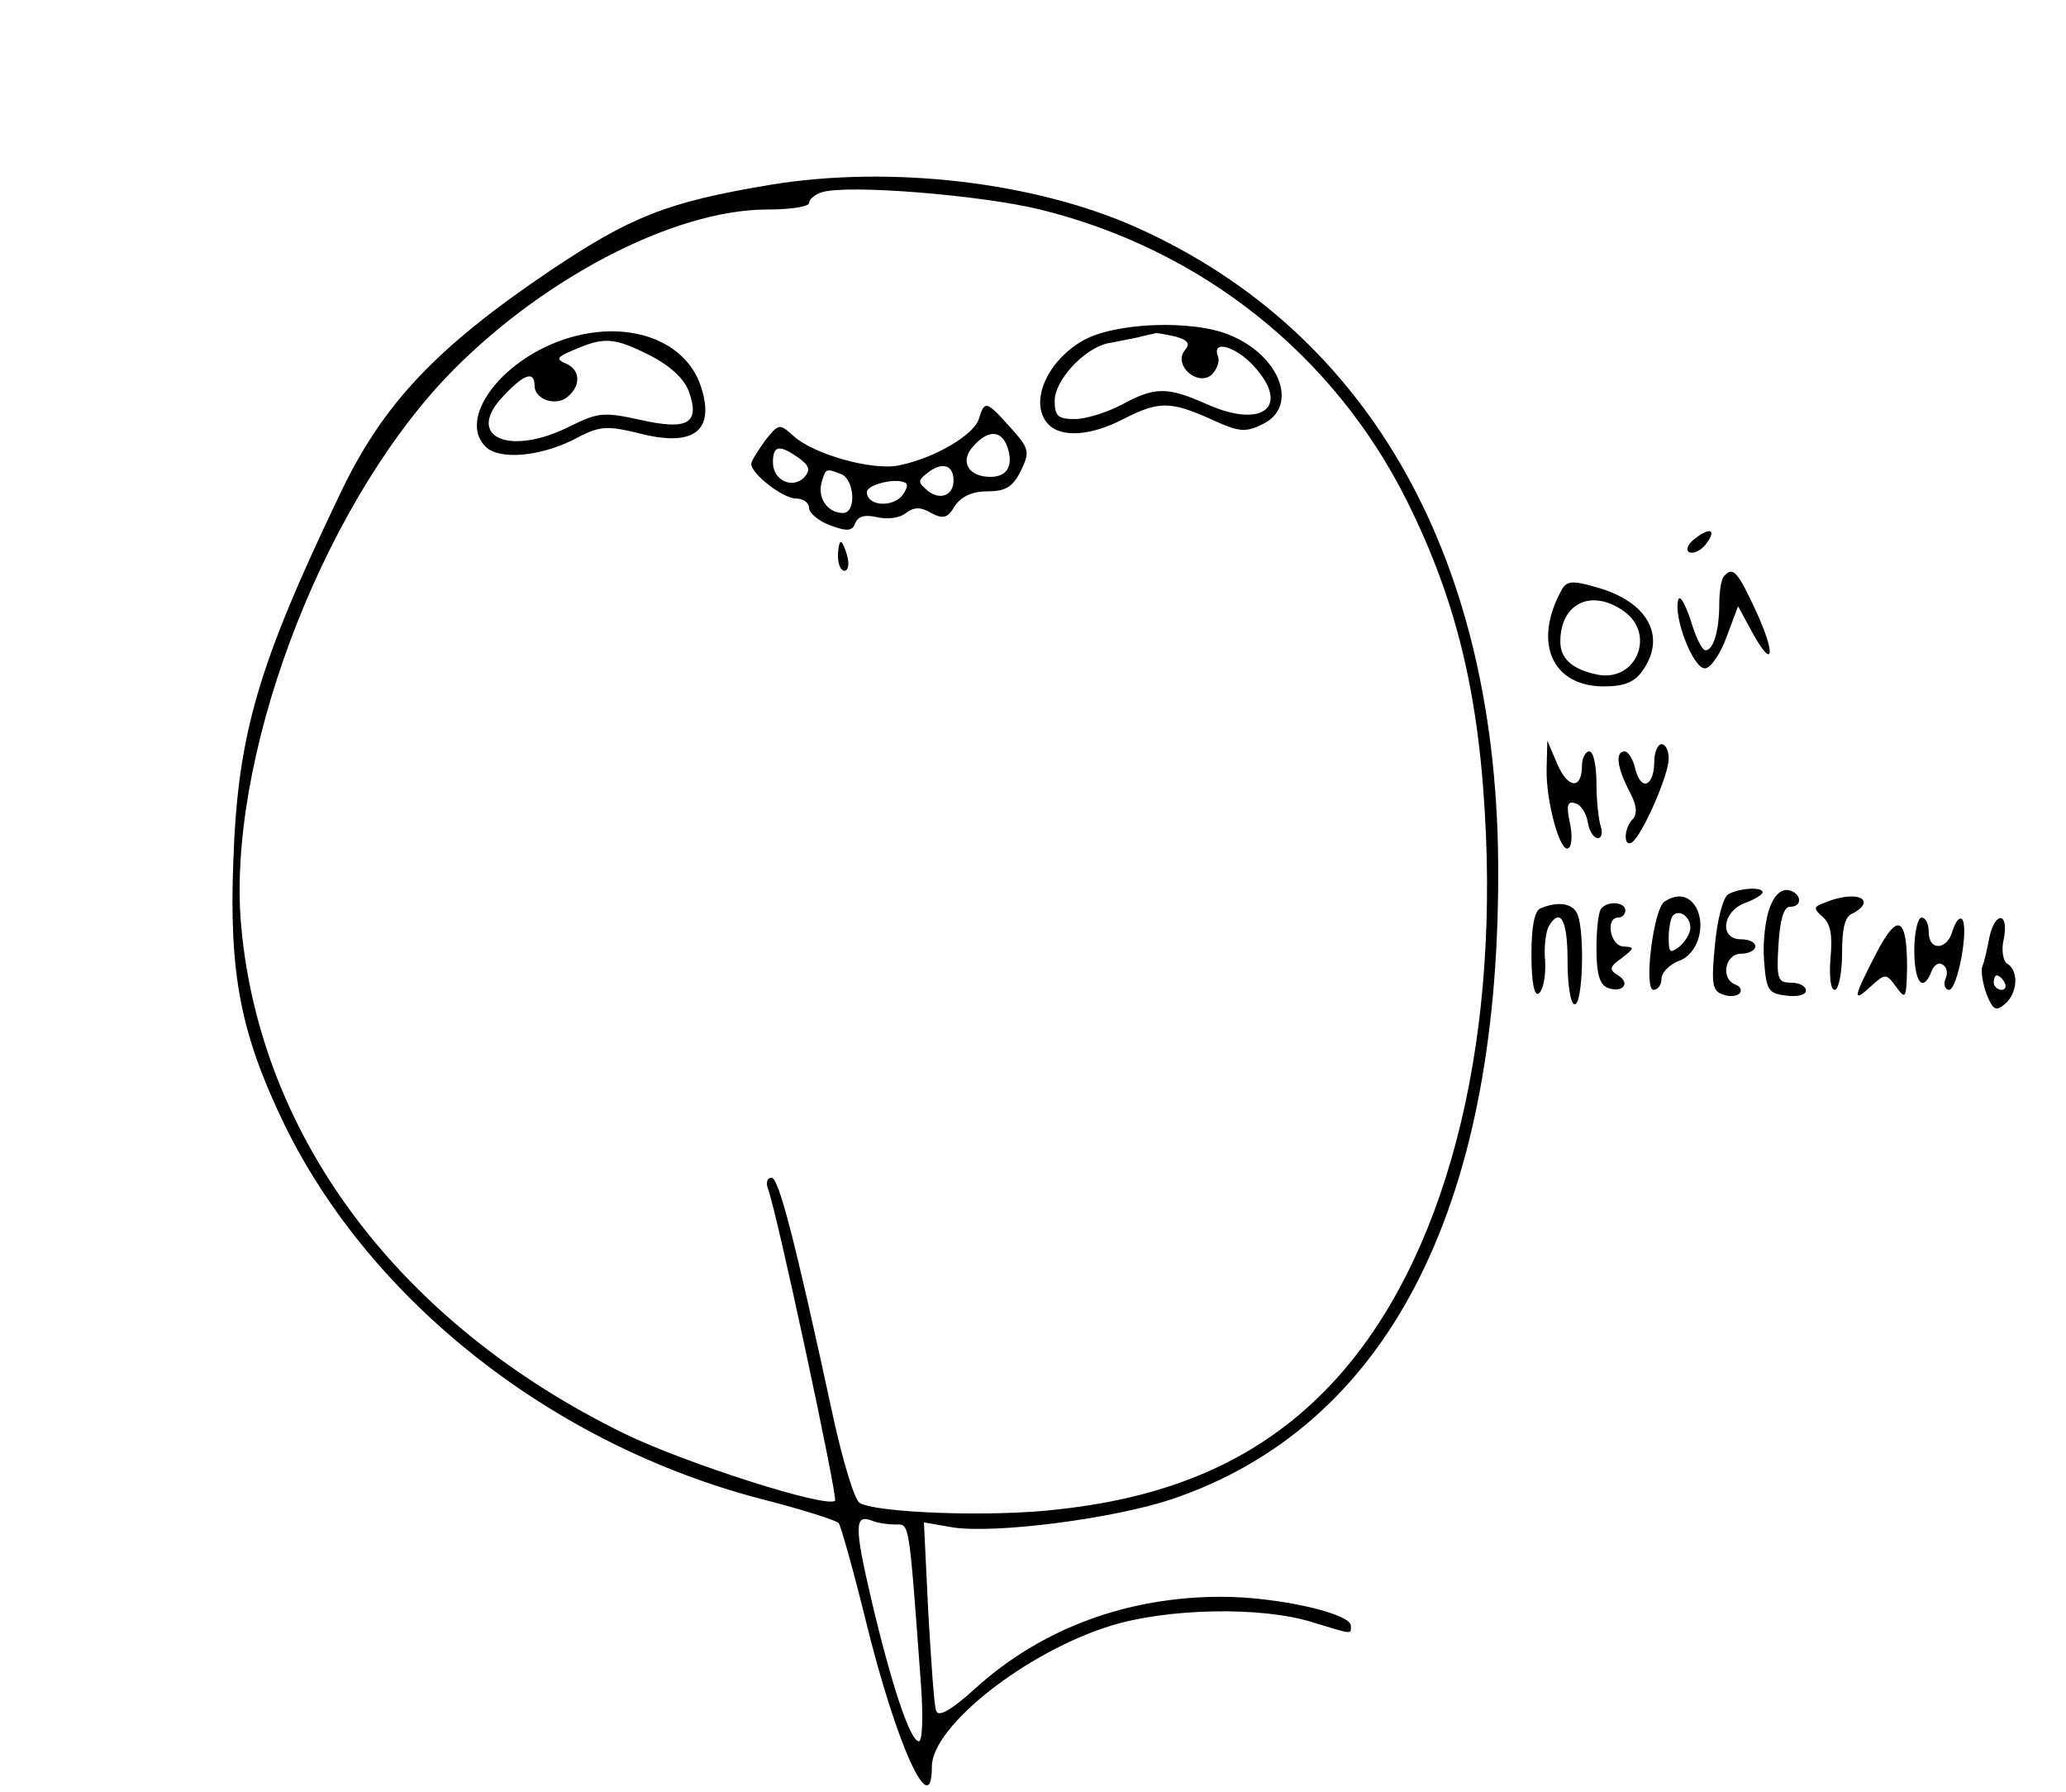 <?xml version="1.0" standalone="no"?>
<!DOCTYPE svg PUBLIC "-//W3C//DTD SVG 20010904//EN"
 "http://www.w3.org/TR/2001/REC-SVG-20010904/DTD/svg10.dtd">
<svg version="1.0" xmlns="http://www.w3.org/2000/svg"
 width="286pt" height="248pt" viewBox="0 0 286 248"
 preserveAspectRatio="xMidYMid meet">

<g transform="translate(0,248) scale(0.1,-0.1)"
fill="#000000" stroke="none">
<path d="M1065 2224 c-143 -24 -192 -44 -304 -119 -157 -106 -231 -184 -290
-308 -114 -238 -142 -333 -148 -509 -6 -156 10 -239 71 -365 120 -245 372
-443 661 -518 55 -14 102 -29 106 -33 3 -4 20 -64 37 -133 42 -172 92 -283 92
-204 0 56 131 159 248 195 78 24 207 27 278 5 59 -18 54 -17 54 -5 0 17 -102
40 -179 40 -131 0 -249 -44 -340 -126 -34 -31 -52 -41 -55 -32 -3 7 -7 69 -11
137 l-6 124 40 -7 c59 -9 222 12 303 39 296 100 452 398 452 865 1 432 -175
748 -498 894 -141 64 -343 88 -511 60z m375 -34 c223 -55 407 -201 508 -404
70 -141 101 -273 109 -461 14 -330 -68 -614 -224 -771 -92 -93 -210 -146 -368
-163 -89 -11 -253 -5 -275 9 -7 4 -23 57 -36 116 -54 250 -76 334 -86 334 -6
0 -8 -7 -5 -15 12 -30 97 -428 93 -432 -11 -11 -208 52 -292 93 -309 151 -503
408 -530 701 -21 228 107 573 282 759 128 135 315 234 446 234 32 0 58 4 58 9
0 5 8 12 18 15 36 11 220 -4 302 -24z m-200 -1820 c19 0 18 10 35 -223 3 -42
2 -77 -3 -77 -12 0 -38 78 -66 197 -24 103 -23 118 2 108 7 -3 22 -5 32 -5z"/>
<path d="M780 2010 c-88 -30 -146 -110 -108 -148 19 -19 74 -14 121 9 37 20
46 20 89 10 78 -21 109 2 88 65 -22 65 -104 93 -190 64z m120 -22 c29 -15 48
-33 54 -51 15 -43 -2 -53 -68 -38 -50 11 -58 10 -95 -8 -85 -44 -149 -16 -94
41 29 31 43 35 43 14 0 -19 30 -29 46 -15 19 16 17 38 -3 46 -14 6 -12 9 12
19 42 18 55 17 105 -8z"/>
<path d="M1498 2008 c-51 -30 -74 -88 -46 -116 18 -18 59 -15 103 8 49 25 65
25 121 0 39 -18 48 -19 72 -7 50 24 25 94 -45 123 -51 22 -161 18 -205 -8z
m130 6 c17 -5 20 -10 12 -19 -16 -20 17 -50 37 -34 7 7 12 18 9 26 -9 23 24
14 49 -13 52 -56 14 -88 -63 -54 -56 25 -73 25 -119 0 -21 -11 -50 -20 -65
-20 -23 0 -28 4 -28 25 0 29 41 73 74 80 12 2 30 6 41 8 11 3 22 5 25 6 3 0
15 -2 28 -5z"/>
<path d="M1355 1900 c-7 -22 -61 -54 -110 -64 -36 -8 -119 15 -147 41 -19 17
-20 17 -39 -7 -10 -14 -19 -28 -19 -32 0 -14 44 -48 62 -48 10 0 18 -6 18 -13
0 -7 13 -18 29 -24 24 -9 31 -8 35 3 4 10 14 12 31 8 14 -3 31 -1 39 6 11 8
20 9 35 0 17 -9 23 -7 33 10 9 13 24 20 45 20 25 0 35 6 46 28 13 27 12 31
-14 60 -34 38 -36 38 -44 12z m40 -40 c8 -25 -1 -40 -24 -40 -30 0 -43 21 -24
42 21 24 40 23 48 -2z m-289 -14 c15 -11 16 -17 7 -27 -16 -16 -43 -4 -43 21
0 24 9 25 36 6z m214 -31 c0 -21 -19 -28 -36 -14 -14 12 -14 14 2 26 19 14 34
9 34 -12z m-156 9 c19 -7 22 -54 3 -54 -21 0 -35 20 -30 41 6 21 6 21 27 13z
m83 -32 c-16 -15 -47 -11 -47 7 0 10 39 20 53 13 5 -2 2 -11 -6 -20z"/>
<path d="M1160 1710 c0 -11 4 -20 9 -20 5 0 7 9 4 20 -3 11 -7 20 -9 20 -2 0
-4 -9 -4 -20z"/>
<path d="M2347 1735 c-10 -7 -14 -16 -9 -19 5 -3 15 1 22 9 17 21 9 27 -13 10z"/>
<path d="M2387 1683 c-4 -3 -7 -21 -7 -39 0 -36 -8 -64 -19 -64 -5 0 -14 19
-21 43 -8 23 -15 35 -17 26 -6 -25 21 -94 37 -94 8 0 21 19 30 43 l16 43 19
-35 c30 -55 34 -33 6 28 -26 56 -32 62 -44 49z"/>
<path d="M2161 1662 c-39 -72 -12 -132 59 -132 29 0 43 6 54 22 34 48 6 97
-67 116 -31 9 -39 8 -46 -6z m87 -28 c44 -31 18 -97 -35 -88 -36 7 -53 22 -53
46 0 53 43 74 88 42z"/>
<path d="M2141 1416 c-1 -46 19 -117 30 -110 5 2 6 19 2 36 -5 24 -3 30 8 26
8 -2 15 -14 17 -26 2 -12 8 -22 14 -22 5 0 7 7 4 16 -3 9 -6 36 -6 60 0 24 -4
44 -10 44 -5 0 -10 -9 -10 -19 0 -34 -19 -33 -34 1 l-14 33 -1 -39z"/>
<path d="M2290 1426 c0 -34 -18 -42 -26 -11 -3 14 -10 25 -15 25 -13 0 -11
-21 6 -54 11 -20 12 -33 5 -40 -12 -12 -13 -39 -1 -32 14 9 51 93 51 116 0 11
-4 20 -10 20 -5 0 -10 -11 -10 -24z"/>
<path d="M2392 1242 c-7 -5 -15 -36 -18 -70 -5 -52 -4 -63 10 -68 9 -4 20 -3
24 1 4 4 1 10 -5 12 -22 8 -15 43 7 43 11 0 20 5 20 10 0 6 -9 10 -20 10 -30
0 -26 38 5 50 14 5 25 12 25 15 0 8 -33 6 -48 -3z"/>
<path d="M2450 1224 c-6 -15 -10 -48 -8 -73 3 -42 6 -46 31 -49 15 -2 27 1 27
7 0 6 -9 11 -21 11 -18 0 -20 5 -17 53 2 33 7 52 16 52 18 0 16 19 -2 23 -10
2 -20 -7 -26 -24z"/>
<path d="M2304 1232 c-15 -10 -29 -122 -15 -122 6 0 11 7 11 15 0 9 11 20 24
25 26 9 38 48 24 74 -10 17 -26 20 -44 8z m36 -36 c0 -8 -7 -19 -15 -26 -13
-10 -15 -9 -15 12 0 14 3 28 6 31 9 9 24 -2 24 -17z"/>
<path d="M2527 1231 c-17 -6 -17 -8 -4 -20 11 -9 14 -25 11 -57 -2 -26 0 -44
6 -44 5 0 10 23 10 50 0 36 4 52 15 56 8 4 15 10 15 15 0 11 -27 11 -53 0z"/>
<path d="M2133 1223 c-9 -3 -13 -26 -13 -64 0 -39 4 -58 10 -54 6 4 10 23 9
44 -2 20 1 42 5 49 16 27 26 9 26 -48 0 -33 4 -60 10 -60 11 0 14 98 4 124 -6
16 -27 19 -51 9z"/>
<path d="M2217 1223 c-4 -3 -7 -28 -7 -55 0 -35 4 -50 15 -55 21 -8 33 6 15
17 -13 8 -12 12 5 24 18 14 18 15 3 16 -19 0 -26 40 -8 40 6 0 10 5 10 10 0
11 -23 14 -33 3z"/>
<path d="M2597 1160 c-32 -62 -33 -69 -7 -45 20 18 21 18 35 -1 13 -18 14 -16
15 26 0 72 -13 78 -43 20z"/>
<path d="M2650 1165 c0 -45 12 -60 24 -29 3 8 10 13 15 9 6 -3 8 -12 4 -20 -3
-8 0 -15 5 -15 12 0 28 87 18 98 -4 3 -9 -4 -13 -16 -7 -27 -33 -29 -33 -2 0
11 -4 20 -10 20 -5 0 -10 -20 -10 -45z"/>
<path d="M2754 1183 c-3 -16 -7 -34 -10 -41 -2 -7 1 -24 6 -38 9 -22 13 -24
25 -14 18 15 20 46 4 56 -6 3 -9 19 -5 35 7 37 -12 38 -20 2z m21 -63 c3 -5 1
-10 -4 -10 -6 0 -11 5 -11 10 0 6 2 10 4 10 3 0 8 -4 11 -10z"/>
</g>
</svg>
